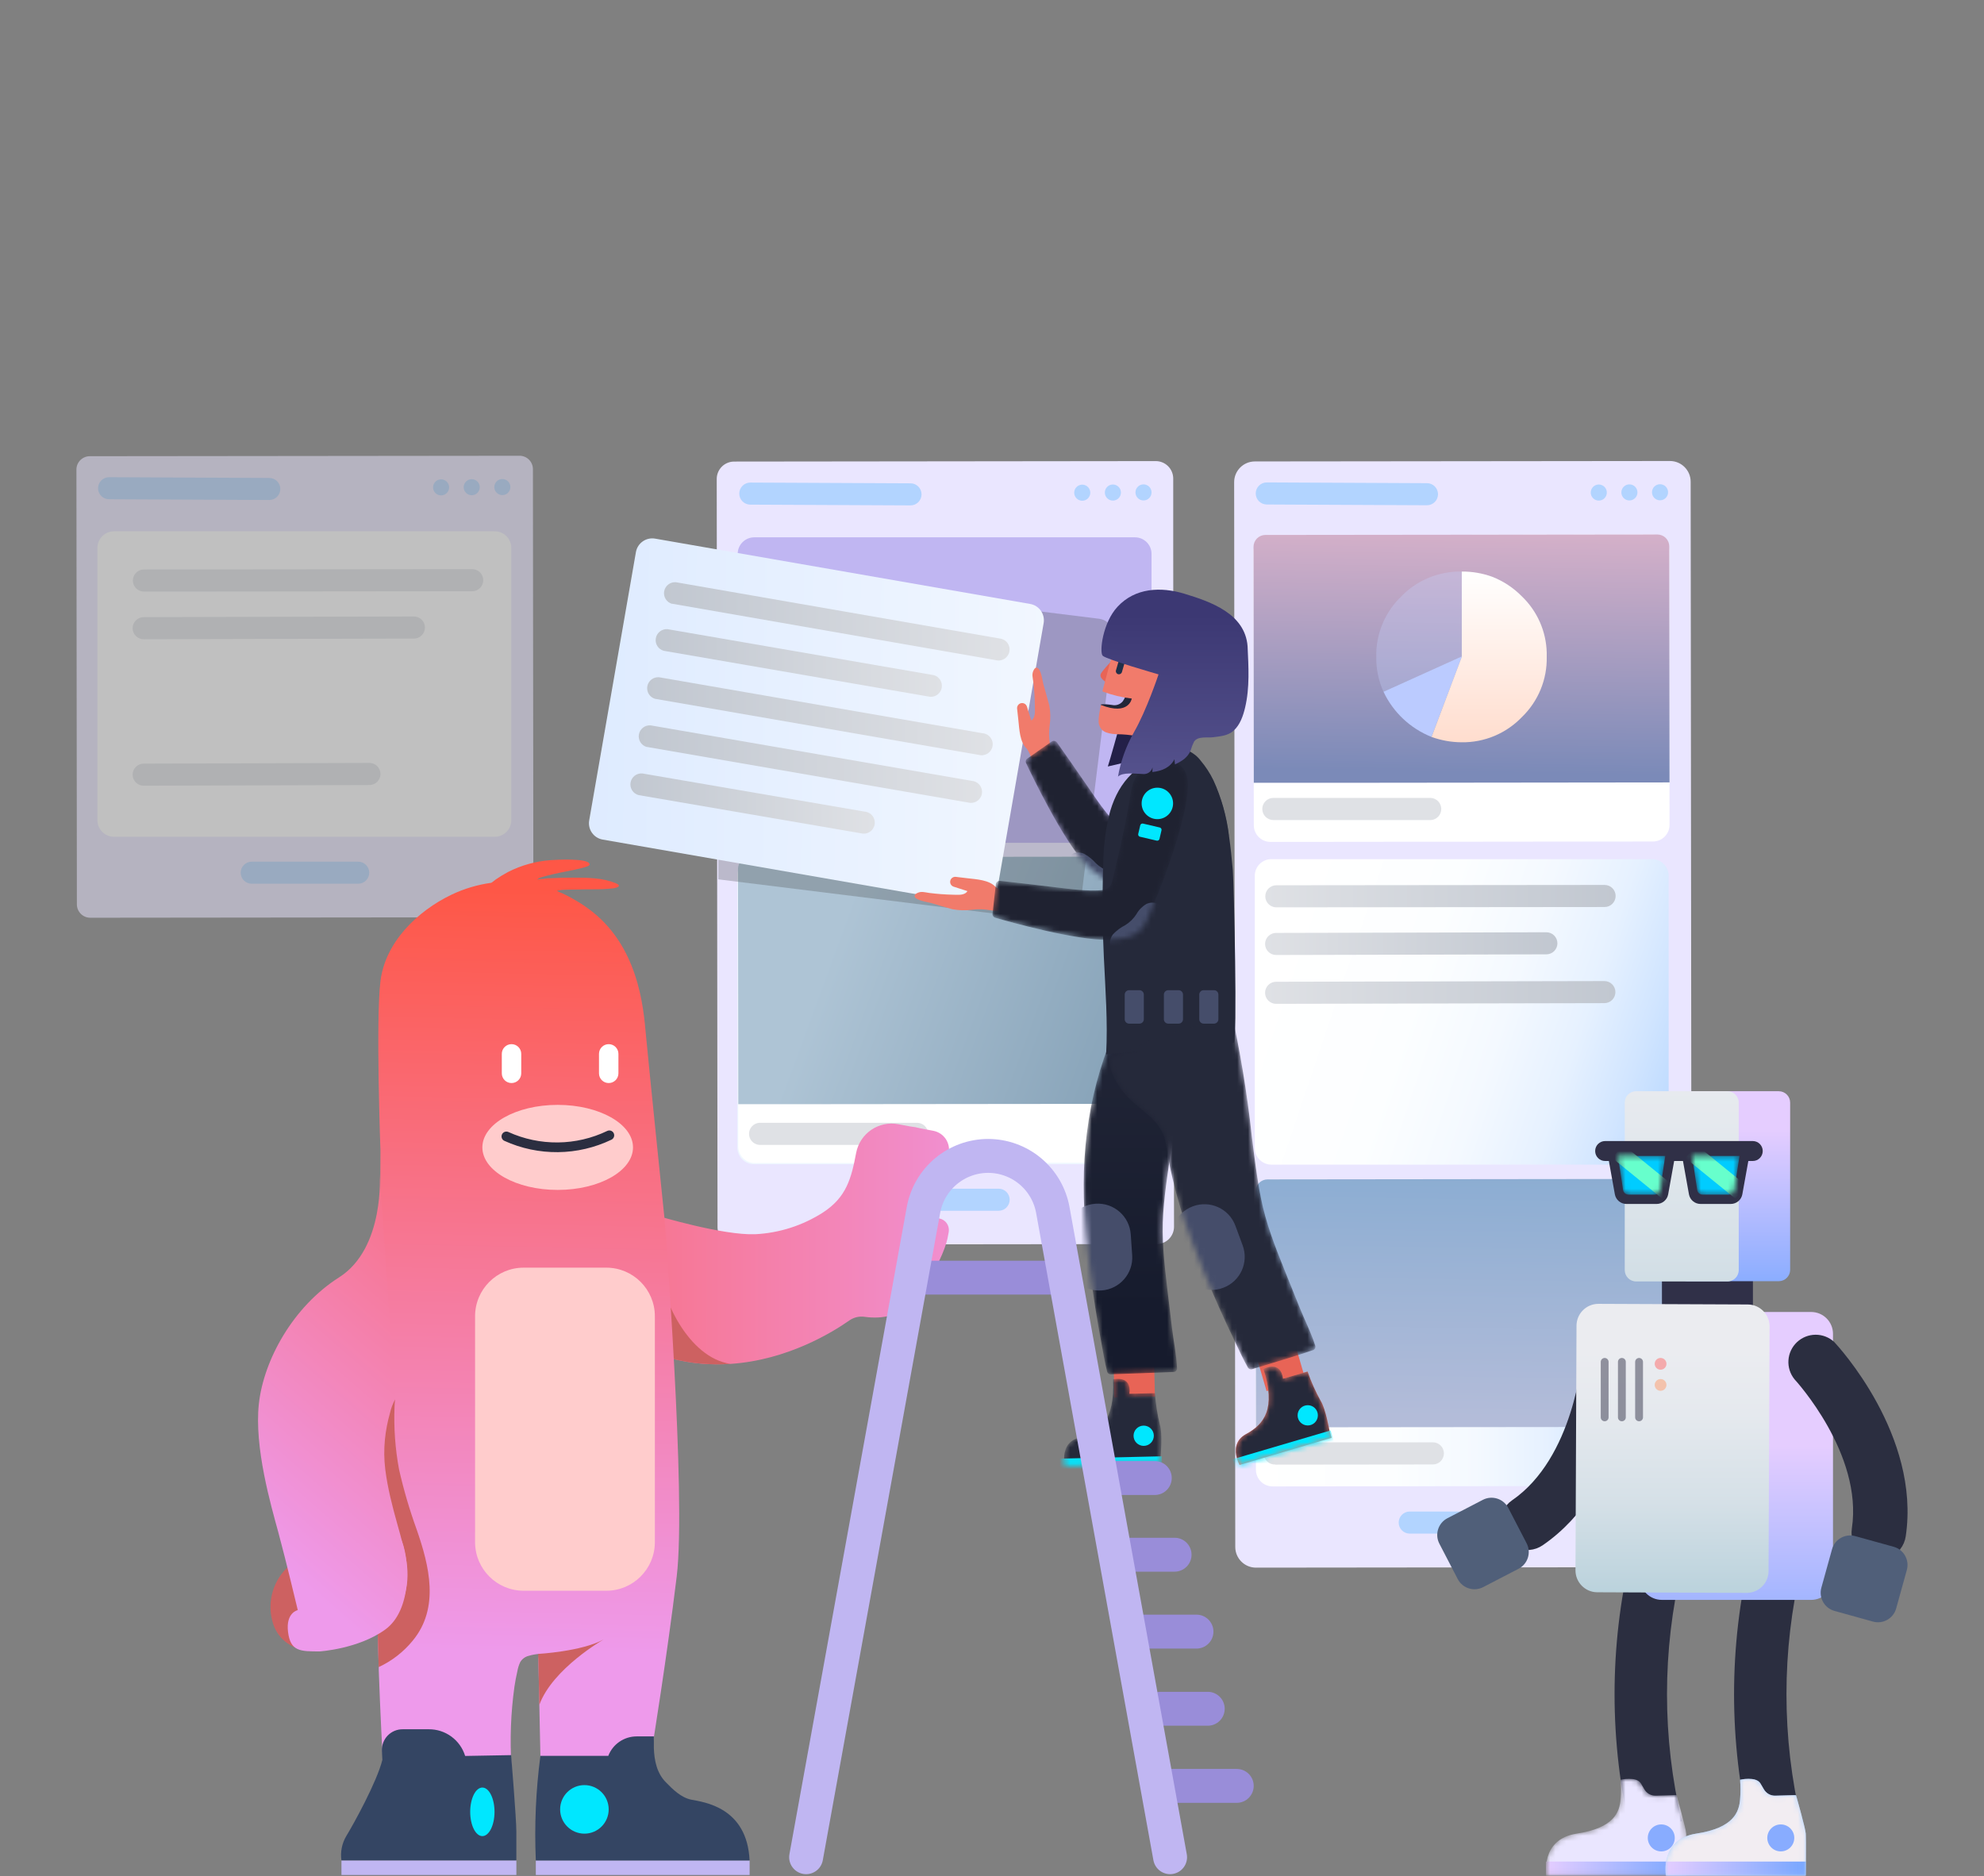 <svg width="368" height="348" viewBox="0 0 368 348" fill="none" xmlns="http://www.w3.org/2000/svg">
<rect x="0" y="0" width="368" height="348" fill="#808080" stroke="none"/>
<g clip-path="url(#clip0_77_30)">
<g opacity="0.5">
<path d="M96.364 84.539L16.655 84.623C15.284 84.624 14.174 85.736 14.175 87.107L14.26 167.753C14.261 169.124 15.374 170.234 16.745 170.233L96.454 170.149C97.825 170.148 98.935 169.035 98.933 167.664L98.849 87.019C98.847 85.648 97.735 84.538 96.364 84.539Z" fill="#EAE6FF"/>
<path d="M93.178 91.839C94.002 91.839 94.67 91.171 94.67 90.347C94.67 89.523 94.002 88.855 93.178 88.855C92.354 88.855 91.686 89.523 91.686 90.347C91.686 91.171 92.354 91.839 93.178 91.839Z" fill="#B2D4FF"/>
<path d="M87.496 91.866C88.32 91.866 88.988 91.198 88.988 90.374C88.988 89.55 88.32 88.882 87.496 88.882C86.672 88.882 86.004 89.55 86.004 90.374C86.004 91.198 86.672 91.866 87.496 91.866Z" fill="#B2D4FF"/>
<path d="M81.816 91.893C82.64 91.893 83.308 91.225 83.308 90.401C83.308 89.577 82.64 88.909 81.816 88.909C80.992 88.909 80.324 89.577 80.324 90.401C80.324 91.225 80.992 91.893 81.816 91.893Z" fill="#B2D4FF"/>
<path d="M49.947 92.749L20.233 92.609C19.69 92.609 19.169 92.393 18.785 92.009C18.401 91.625 18.186 91.105 18.186 90.561C18.186 90.019 18.401 89.498 18.785 89.114C19.169 88.73 19.69 88.514 20.233 88.514L49.947 88.655C50.49 88.655 51.011 88.87 51.395 89.254C51.779 89.638 51.995 90.159 51.995 90.702C51.995 91.245 51.779 91.766 51.395 92.15C51.011 92.534 50.49 92.749 49.947 92.749Z" fill="#B2D4FF"/>
<path d="M91.759 98.55H21.15C19.45 98.55 18.072 99.928 18.072 101.628V152.138C18.072 153.838 19.45 155.216 21.15 155.216H91.759C93.459 155.216 94.837 153.838 94.837 152.138V101.628C94.837 99.928 93.459 98.55 91.759 98.55Z" fill="white"/>
<path d="M26.697 109.731C26.154 109.731 25.633 109.515 25.249 109.131C24.865 108.747 24.649 108.227 24.649 107.684C24.649 107.141 24.865 106.62 25.249 106.236C25.633 105.852 26.154 105.636 26.697 105.636L87.584 105.576C88.127 105.576 88.648 105.792 89.032 106.176C89.416 106.56 89.632 107.08 89.632 107.623C89.632 108.166 89.416 108.687 89.032 109.071C88.648 109.455 88.127 109.671 87.584 109.671L26.697 109.731ZM26.65 118.57C26.107 118.57 25.586 118.354 25.202 117.97C24.818 117.586 24.602 117.065 24.602 116.522C24.602 115.979 24.818 115.458 25.202 115.074C25.586 114.69 26.107 114.475 26.65 114.475L76.772 114.354C77.315 114.354 77.835 114.57 78.219 114.954C78.603 115.338 78.819 115.859 78.819 116.402C78.819 116.945 78.603 117.466 78.219 117.85C77.835 118.233 77.315 118.449 76.772 118.449L26.65 118.57ZM26.65 145.741C26.107 145.741 25.586 145.526 25.202 145.142C24.818 144.758 24.602 144.237 24.602 143.694C24.602 143.151 24.818 142.63 25.202 142.246C25.586 141.862 26.107 141.647 26.65 141.647L68.522 141.519C69.065 141.519 69.585 141.735 69.969 142.119C70.353 142.503 70.569 143.024 70.569 143.567C70.569 144.11 70.353 144.631 69.969 145.015C69.585 145.399 69.065 145.614 68.522 145.614L26.657 145.741H26.65Z" fill="#DFE1E5"/>
<path d="M46.689 163.927C46.146 163.927 45.625 163.712 45.241 163.328C44.857 162.944 44.642 162.423 44.642 161.88C44.642 161.337 44.857 160.816 45.241 160.432C45.625 160.048 46.146 159.832 46.689 159.832H66.441C66.984 159.832 67.504 160.048 67.888 160.432C68.272 160.816 68.488 161.337 68.488 161.88C68.488 162.423 68.272 162.944 67.888 163.328C67.504 163.712 66.984 163.927 66.441 163.927H46.689Z" fill="#B2D4FF"/>
</g>
<path d="M217.762 227.538C217.763 227.962 217.68 228.382 217.519 228.774C217.357 229.166 217.119 229.522 216.82 229.823C216.52 230.123 216.164 230.361 215.773 230.523C215.381 230.686 214.961 230.769 214.537 230.769L136.32 230.856C135.465 230.855 134.645 230.515 134.039 229.91C133.434 229.306 133.092 228.487 133.089 227.631L132.941 88.849C132.941 88.424 133.023 88.004 133.185 87.612C133.347 87.22 133.584 86.864 133.884 86.564C134.183 86.264 134.539 86.025 134.931 85.863C135.322 85.701 135.742 85.617 136.166 85.617L214.383 85.53C215.239 85.532 216.059 85.872 216.664 86.476C217.269 87.08 217.611 87.9 217.615 88.755V102.378L217.675 159.418L217.762 227.538Z" fill="#EAE6FF"/>
<path d="M165.479 224.587C164.936 224.587 164.415 224.371 164.031 223.987C163.647 223.603 163.432 223.083 163.432 222.54C163.432 221.997 163.647 221.476 164.031 221.092C164.415 220.708 164.936 220.492 165.479 220.492H185.231C185.774 220.492 186.294 220.708 186.678 221.092C187.062 221.476 187.278 221.997 187.278 222.54C187.278 223.083 187.062 223.603 186.678 223.987C186.294 224.371 185.774 224.587 185.231 224.587H165.479Z" fill="#B2D4FF"/>
<path d="M210.515 99.668H139.906C138.206 99.668 136.828 101.046 136.828 102.746V153.255C136.828 154.955 138.206 156.333 139.906 156.333H210.515C212.215 156.333 213.593 154.955 213.593 153.255V102.746C213.593 101.046 212.215 99.668 210.515 99.668Z" fill="#C0B6F2"/>
<path d="M210.457 159.284H139.847C138.148 159.284 136.77 160.662 136.77 162.362V212.871C136.77 214.571 138.148 215.949 139.847 215.949H210.457C212.156 215.949 213.534 214.571 213.534 212.871V162.362C213.534 160.662 212.156 159.284 210.457 159.284Z" fill="#EFF7FF"/>
<path d="M140.77 168.33C140.227 168.33 139.706 168.114 139.322 167.73C138.938 167.346 138.723 166.825 138.723 166.282C138.723 165.739 138.938 165.219 139.322 164.835C139.706 164.451 140.227 164.235 140.77 164.235L201.657 164.182C201.936 164.166 202.214 164.207 202.476 164.302C202.738 164.398 202.977 164.546 203.18 164.737C203.383 164.928 203.544 165.159 203.654 165.415C203.765 165.671 203.822 165.947 203.822 166.226C203.822 166.504 203.765 166.78 203.654 167.036C203.544 167.292 203.383 167.523 203.18 167.714C202.977 167.905 202.738 168.053 202.476 168.149C202.214 168.245 201.936 168.286 201.657 168.27L140.77 168.33ZM140.723 177.175C140.18 177.175 139.659 176.96 139.275 176.576C138.891 176.192 138.676 175.671 138.676 175.128C138.676 174.585 138.891 174.064 139.275 173.68C139.659 173.296 140.18 173.08 140.723 173.08L190.845 172.953C191.388 172.953 191.909 173.169 192.293 173.553C192.677 173.937 192.892 174.458 192.892 175.001C192.892 175.544 192.677 176.064 192.293 176.448C191.909 176.832 191.388 177.048 190.845 177.048L140.717 177.175H140.723ZM140.723 186.228C140.18 186.228 139.659 186.012 139.275 185.628C138.891 185.244 138.676 184.724 138.676 184.181C138.676 183.638 138.891 183.117 139.275 182.733C139.659 182.349 140.18 182.133 140.723 182.133L201.61 182.006C202.153 182.006 202.674 182.222 203.058 182.606C203.442 182.99 203.658 183.51 203.658 184.053C203.658 184.597 203.442 185.117 203.058 185.501C202.674 185.885 202.153 186.101 201.61 186.101L140.723 186.228Z" fill="#9CB4DB"/>
<path d="M152.679 207.927H140.849C139.652 207.927 138.682 208.897 138.682 210.095V211.968C138.682 213.165 139.652 214.136 140.849 214.136H152.679C153.876 214.136 154.847 213.165 154.847 211.968V210.095C154.847 208.897 153.876 207.927 152.679 207.927Z" fill="#31CBFF"/>
<path d="M212.101 92.83C212.926 92.83 213.594 92.162 213.594 91.338C213.594 90.513 212.926 89.846 212.101 89.846C211.277 89.846 210.609 90.513 210.609 91.338C210.609 92.162 211.277 92.83 212.101 92.83Z" fill="#B2D4FF"/>
<path d="M206.422 92.856C207.246 92.856 207.914 92.188 207.914 91.364C207.914 90.54 207.246 89.872 206.422 89.872C205.598 89.872 204.93 90.54 204.93 91.364C204.93 92.188 205.598 92.856 206.422 92.856Z" fill="#B2D4FF"/>
<path d="M200.74 92.883C201.564 92.883 202.232 92.215 202.232 91.391C202.232 90.567 201.564 89.899 200.74 89.899C199.916 89.899 199.248 90.567 199.248 91.391C199.248 92.215 199.916 92.883 200.74 92.883Z" fill="#B2D4FF"/>
<path d="M168.871 93.746L139.17 93.606C138.627 93.606 138.107 93.39 137.723 93.006C137.339 92.622 137.123 92.101 137.123 91.558C137.123 91.015 137.339 90.495 137.723 90.111C138.107 89.727 138.627 89.511 139.17 89.511L168.885 89.651C169.428 89.651 169.949 89.867 170.333 90.251C170.716 90.635 170.932 91.156 170.932 91.699C170.932 92.242 170.716 92.763 170.333 93.147C169.949 93.531 169.428 93.746 168.885 93.746H168.871Z" fill="#B2D4FF"/>
<path d="M210.668 158.923L139.965 158.997C138.262 158.998 136.882 160.381 136.884 162.084L136.937 212.661C136.939 214.364 138.321 215.744 140.025 215.742L210.728 215.668C212.431 215.666 213.811 214.284 213.809 212.58L213.756 162.004C213.754 160.3 212.372 158.921 210.668 158.923Z" fill="white"/>
<path d="M140.871 212.37C140.347 212.34 139.855 212.111 139.494 211.729C139.134 211.348 138.934 210.843 138.934 210.319C138.934 209.794 139.134 209.29 139.494 208.908C139.855 208.527 140.347 208.298 140.871 208.268H169.976C170.255 208.252 170.535 208.293 170.797 208.389C171.06 208.485 171.3 208.633 171.504 208.825C171.707 209.017 171.869 209.249 171.979 209.506C172.09 209.762 172.147 210.039 172.147 210.319C172.147 210.598 172.09 210.875 171.979 211.132C171.869 211.389 171.707 211.62 171.504 211.812C171.3 212.004 171.06 212.153 170.797 212.248C170.535 212.344 170.255 212.385 169.976 212.37H140.864H140.871Z" fill="#DFE1E5"/>
<path d="M213.761 161.11L213.814 204.749L154.024 204.809H136.942L136.889 161.177C136.888 160.889 136.944 160.602 137.054 160.335C137.164 160.068 137.325 159.826 137.529 159.621C137.733 159.417 137.975 159.254 138.242 159.144C138.509 159.033 138.795 158.976 139.083 158.976L211.566 158.896C211.856 158.896 212.143 158.953 212.41 159.065C212.678 159.176 212.921 159.34 213.125 159.546C213.329 159.752 213.49 159.996 213.599 160.264C213.708 160.533 213.763 160.821 213.761 161.11Z" fill="url(#paint0_linear_77_30)"/>
<path opacity="0.29" d="M133.182 106.078C133.391 106.054 133.602 106.054 133.811 106.078L203.871 114.776C204.682 114.878 205.419 115.297 205.921 115.942C206.422 116.587 206.648 117.404 206.547 118.215L200.332 168.33C200.23 169.139 199.811 169.875 199.168 170.377C198.525 170.878 197.709 171.105 196.899 171.006L133.235 163.111L133.182 106.078Z" fill="#4B4C4C"/>
<path d="M191.075 112.026L121.513 99.91C119.838 99.619 118.244 100.74 117.952 102.414L109.286 152.175C108.994 153.85 110.115 155.444 111.79 155.735L181.352 167.851C183.026 168.142 184.62 167.021 184.912 165.347L193.579 115.586C193.87 113.911 192.749 112.317 191.075 112.026Z" fill="url(#paint1_linear_77_30)"/>
<path d="M124.663 112.012C124.172 111.877 123.749 111.563 123.477 111.132C123.204 110.701 123.103 110.184 123.191 109.682C123.28 109.181 123.553 108.73 123.956 108.418C124.36 108.107 124.865 107.957 125.373 107.998L185.37 118.429C185.655 118.451 185.932 118.532 186.184 118.667C186.435 118.802 186.656 118.989 186.831 119.214C187.006 119.44 187.132 119.699 187.201 119.976C187.27 120.254 187.28 120.542 187.231 120.823C187.182 121.105 187.074 121.373 186.915 121.61C186.756 121.847 186.55 122.049 186.308 122.201C186.067 122.354 185.796 122.454 185.513 122.496C185.231 122.538 184.943 122.52 184.668 122.444L124.663 111.986V112.012Z" fill="url(#paint2_linear_77_30)"/>
<path d="M123.112 120.717C122.622 120.581 122.2 120.268 121.928 119.838C121.656 119.408 121.554 118.892 121.642 118.391C121.73 117.89 122.001 117.44 122.402 117.128C122.804 116.816 123.307 116.664 123.815 116.703L173.207 125.234C173.697 125.37 174.119 125.683 174.391 126.113C174.663 126.543 174.765 127.059 174.677 127.56C174.589 128.061 174.318 128.511 173.916 128.823C173.515 129.135 173.011 129.287 172.504 129.248L123.112 120.717Z" fill="url(#paint3_linear_77_30)"/>
<path d="M121.534 129.636C121.044 129.5 120.622 129.187 120.35 128.757C120.078 128.327 119.976 127.811 120.064 127.31C120.152 126.809 120.423 126.359 120.824 126.047C121.226 125.735 121.729 125.583 122.236 125.622L182.24 136.006C182.525 136.028 182.802 136.109 183.054 136.244C183.305 136.379 183.526 136.566 183.701 136.791C183.877 137.017 184.003 137.276 184.072 137.553C184.141 137.831 184.151 138.119 184.101 138.4C184.052 138.682 183.945 138.95 183.786 139.187C183.627 139.424 183.42 139.626 183.179 139.778C182.937 139.931 182.666 140.031 182.384 140.073C182.101 140.115 181.813 140.097 181.538 140.021L121.534 129.63V129.636Z" fill="url(#paint4_linear_77_30)"/>
<path d="M119.973 138.562C119.483 138.426 119.061 138.113 118.789 137.683C118.518 137.253 118.416 136.737 118.503 136.236C118.591 135.735 118.862 135.284 119.264 134.972C119.665 134.66 120.169 134.509 120.676 134.547L180.653 144.912C181.143 145.047 181.565 145.361 181.837 145.791C182.109 146.221 182.211 146.737 182.123 147.238C182.035 147.739 181.764 148.189 181.363 148.501C180.961 148.813 180.458 148.965 179.951 148.926L119.947 138.542L119.973 138.562Z" fill="url(#paint5_linear_77_30)"/>
<path d="M118.428 147.481C117.938 147.345 117.516 147.032 117.244 146.602C116.973 146.172 116.871 145.656 116.958 145.155C117.046 144.654 117.317 144.203 117.719 143.891C118.12 143.579 118.624 143.428 119.131 143.466L160.367 150.545C160.652 150.567 160.929 150.648 161.18 150.783C161.432 150.919 161.653 151.105 161.828 151.33C162.003 151.556 162.129 151.816 162.198 152.093C162.267 152.37 162.277 152.658 162.228 152.94C162.179 153.221 162.071 153.489 161.912 153.726C161.753 153.964 161.546 154.165 161.305 154.318C161.064 154.47 160.793 154.571 160.51 154.612C160.228 154.654 159.94 154.636 159.664 154.56L118.428 147.481Z" fill="url(#paint6_linear_77_30)"/>
<path d="M309.745 85.513L232.753 85.594C230.632 85.596 228.914 87.317 228.916 89.438L229.123 286.947C229.125 289.068 230.846 290.786 232.968 290.784L309.96 290.703C312.081 290.701 313.799 288.98 313.796 286.859L313.59 89.35C313.587 87.229 311.866 85.511 309.745 85.513Z" fill="#EAE6FF"/>
<path d="M261.481 284.471C260.938 284.471 260.417 284.255 260.033 283.871C259.649 283.487 259.434 282.966 259.434 282.423C259.434 281.88 259.649 281.36 260.033 280.976C260.417 280.592 260.938 280.376 261.481 280.376H281.233C281.776 280.376 282.296 280.592 282.68 280.976C283.064 281.36 283.28 281.88 283.28 282.423C283.28 282.966 283.064 283.487 282.68 283.871C282.296 284.255 281.776 284.471 281.233 284.471H261.488H261.481Z" fill="#B2D4FF"/>
<path d="M307.91 92.803C308.734 92.803 309.402 92.135 309.402 91.311C309.402 90.487 308.734 89.819 307.91 89.819C307.086 89.819 306.418 90.487 306.418 91.311C306.418 92.135 307.086 92.803 307.91 92.803Z" fill="#B2D4FF"/>
<path d="M302.228 92.83C303.052 92.83 303.72 92.162 303.72 91.338C303.72 90.514 303.052 89.846 302.228 89.846C301.404 89.846 300.736 90.514 300.736 91.338C300.736 92.162 301.404 92.83 302.228 92.83Z" fill="#B2D4FF"/>
<path d="M296.549 92.856C297.373 92.856 298.041 92.188 298.041 91.364C298.041 90.54 297.373 89.872 296.549 89.872C295.725 89.872 295.057 90.54 295.057 91.364C295.057 92.188 295.725 92.856 296.549 92.856Z" fill="#B2D4FF"/>
<path d="M264.68 93.72L234.965 93.579C234.422 93.579 233.902 93.363 233.518 92.979C233.134 92.595 232.918 92.075 232.918 91.532C232.918 90.989 233.134 90.468 233.518 90.084C233.902 89.7 234.422 89.484 234.965 89.484L264.68 89.625C265.223 89.625 265.743 89.841 266.127 90.224C266.511 90.608 266.727 91.129 266.727 91.672C266.727 92.215 266.511 92.736 266.127 93.12C265.743 93.504 265.223 93.72 264.68 93.72Z" fill="#B2D4FF"/>
<path d="M306.431 159.364H235.822C234.122 159.364 232.744 160.742 232.744 162.442V212.952C232.744 214.651 234.122 216.029 235.822 216.029H306.431C308.131 216.029 309.509 214.651 309.509 212.952V162.442C309.509 160.742 308.131 159.364 306.431 159.364Z" fill="url(#paint7_linear_77_30)"/>
<path d="M236.739 168.303C236.196 168.303 235.675 168.087 235.291 167.703C234.907 167.319 234.691 166.799 234.691 166.256C234.691 165.713 234.907 165.192 235.291 164.808C235.675 164.424 236.196 164.208 236.739 164.208L297.626 164.148C298.169 164.148 298.69 164.364 299.074 164.748C299.458 165.132 299.674 165.652 299.674 166.195C299.674 166.738 299.458 167.259 299.074 167.643C298.69 168.027 298.169 168.243 297.626 168.243L236.739 168.303Z" fill="url(#paint8_linear_77_30)"/>
<path d="M236.698 177.142C236.155 177.142 235.634 176.926 235.25 176.542C234.866 176.158 234.65 175.637 234.65 175.094C234.65 174.551 234.866 174.031 235.25 173.647C235.634 173.263 236.155 173.047 236.698 173.047L286.826 172.927C287.369 172.927 287.89 173.142 288.274 173.526C288.658 173.91 288.874 174.431 288.874 174.974C288.874 175.517 288.658 176.038 288.274 176.422C287.89 176.806 287.369 177.021 286.826 177.021L236.704 177.142H236.698Z" fill="url(#paint9_linear_77_30)"/>
<path d="M236.698 186.201C236.155 186.201 235.634 185.986 235.25 185.602C234.866 185.218 234.65 184.697 234.65 184.154C234.65 183.611 234.866 183.09 235.25 182.706C235.634 182.322 236.155 182.106 236.698 182.106L297.585 181.979C298.128 181.979 298.649 182.195 299.033 182.579C299.417 182.963 299.632 183.484 299.632 184.027C299.632 184.57 299.417 185.091 299.033 185.475C298.649 185.858 298.128 186.074 297.585 186.074L236.698 186.201Z" fill="url(#paint10_linear_77_30)"/>
<path d="M306.92 218.719L235.99 218.793C234.282 218.795 232.9 220.18 232.902 221.887L232.955 272.625C232.957 274.332 234.342 275.714 236.049 275.713L306.98 275.638C308.687 275.636 310.069 274.251 310.067 272.544L310.014 221.807C310.013 220.099 308.627 218.717 306.92 218.719Z" fill="url(#paint11_linear_77_30)"/>
<path d="M236.571 271.651C236.291 271.667 236.01 271.626 235.747 271.529C235.483 271.433 235.242 271.284 235.038 271.092C234.834 270.899 234.672 270.667 234.561 270.409C234.45 270.152 234.393 269.874 234.393 269.594C234.393 269.313 234.45 269.035 234.561 268.778C234.672 268.52 234.834 268.288 235.038 268.095C235.242 267.903 235.483 267.754 235.747 267.658C236.01 267.561 236.291 267.52 236.571 267.536H265.77C266.315 267.536 266.837 267.752 267.222 268.138C267.608 268.523 267.824 269.045 267.824 269.59C267.824 270.135 267.608 270.657 267.222 271.043C266.837 271.428 266.315 271.644 265.77 271.644L236.571 271.678V271.651Z" fill="#DFE1E5"/>
<path d="M310.023 220.907L310.07 264.679L250.092 264.739H232.957L232.91 220.974C232.909 220.684 232.966 220.397 233.076 220.129C233.186 219.862 233.348 219.618 233.553 219.413C233.757 219.208 234 219.045 234.268 218.934C234.535 218.823 234.822 218.766 235.111 218.766L307.815 218.686C308.106 218.686 308.394 218.743 308.663 218.855C308.932 218.967 309.176 219.131 309.381 219.337C309.586 219.544 309.748 219.789 309.859 220.058C309.969 220.327 310.025 220.616 310.023 220.907Z" fill="url(#paint12_linear_77_30)"/>
<path d="M306.527 99.173L235.597 99.247C233.89 99.249 232.507 100.634 232.509 102.342L232.562 153.079C232.564 154.786 233.949 156.168 235.657 156.167L306.587 156.092C308.294 156.091 309.677 154.705 309.675 152.998L309.622 102.261C309.62 100.554 308.235 99.171 306.527 99.173Z" fill="white"/>
<path d="M236.189 152.111C235.644 152.111 235.122 151.895 234.736 151.51C234.351 151.124 234.135 150.602 234.135 150.057C234.135 149.512 234.351 148.99 234.736 148.605C235.122 148.219 235.644 148.003 236.189 148.003H265.388C265.913 148.033 266.407 148.263 266.769 148.645C267.13 149.028 267.331 149.534 267.331 150.06C267.331 150.587 267.13 151.093 266.769 151.475C266.407 151.858 265.913 152.088 265.388 152.118H236.196L236.189 152.111Z" fill="#DFE1E5"/>
<path d="M309.622 101.361L309.669 145.133L249.699 145.2H232.557L232.51 101.434C232.509 101.145 232.565 100.858 232.675 100.59C232.786 100.322 232.948 100.079 233.152 99.873C233.357 99.668 233.6 99.506 233.867 99.394C234.135 99.284 234.421 99.226 234.711 99.226L307.415 99.146C307.705 99.145 307.993 99.202 308.262 99.313C308.531 99.424 308.775 99.587 308.98 99.793C309.185 99.999 309.348 100.244 309.458 100.513C309.568 100.782 309.624 101.07 309.622 101.361Z" fill="url(#paint13_linear_77_30)"/>
<path fill-rule="evenodd" clip-rule="evenodd" d="M271.136 121.835L265.529 136.695C261.603 135.132 258.417 132.135 256.617 128.312L271.096 121.775L271.136 121.835Z" fill="#BBCBFF"/>
<path fill-rule="evenodd" clip-rule="evenodd" d="M271.135 106.018V121.835L271.095 121.801L256.616 128.312C255.694 126.279 255.237 124.066 255.278 121.835V121.005C255.414 117.104 257.054 113.407 259.855 110.688C259.888 110.688 259.908 110.648 259.908 110.628C261.354 109.138 263.09 107.961 265.008 107.168C266.926 106.375 268.986 105.984 271.062 106.018H271.135Z" fill="#C7D4FF" fill-opacity="0.3"/>
<path fill-rule="evenodd" clip-rule="evenodd" d="M265.529 136.695L271.136 121.835V106.018C273.057 106.001 274.964 106.327 276.77 106.981C278.848 107.791 280.729 109.034 282.29 110.628C285.138 113.36 286.793 117.106 286.893 121.052V121.835C286.937 123.912 286.552 125.977 285.761 127.898C284.97 129.82 283.791 131.558 282.297 133.002C280.853 134.51 279.114 135.705 277.188 136.511C275.262 137.317 273.19 137.717 271.103 137.686C269.202 137.676 267.317 137.341 265.529 136.695Z" fill="url(#paint14_linear_77_30)"/>
<path d="M175.971 228.535L175.743 229.739C175.255 231.873 173.843 235.199 170.551 240.21C170.551 240.21 167.58 245.282 160.368 244.258C159.376 244.114 158.366 244.353 157.544 244.927C154.446 247.102 146.069 252.287 135.504 252.99C133.722 253.112 131.932 253.098 130.152 252.95C127.763 252.744 125.403 252.285 123.113 251.578C121.705 251.156 120.326 250.644 118.984 250.046L120.677 235.948L121.935 225.517C121.935 225.517 134.086 229.184 140.094 228.936C144.574 228.709 148.916 227.311 152.686 224.882C156.995 222.051 157.899 218.626 158.809 213.815C159.149 212.084 160.159 210.558 161.619 209.568C163.078 208.578 164.87 208.205 166.604 208.529L168.771 208.937C169.45 209.006 170.121 209.131 170.779 209.312L173.121 209.753C174.052 209.93 174.874 210.469 175.409 211.252C175.943 212.034 176.145 212.997 175.971 213.928L175.094 218.612L173.716 225.919L174.251 226.019C174.81 226.129 175.304 226.455 175.625 226.925C175.947 227.396 176.071 227.974 175.971 228.535Z" fill="url(#paint15_linear_77_30)"/>
<path d="M135.484 252.983C133.701 253.105 131.912 253.092 130.131 252.943C127.75 252.738 125.397 252.281 123.112 251.578C122.978 249.203 122.169 235.025 122.115 234.061C122.517 240.766 127.682 251.832 135.484 252.983Z" fill="#CD6161"/>
<path d="M125.522 292.393C123.722 307.26 121.012 323.934 121.012 323.934L119.212 330.692L100.283 328.015V327.855C100.243 325.874 100.201 323.894 100.156 321.913L99.956 312.318L99.875 308.571V307.755C99.882 307.582 99.904 307.409 99.942 307.24C99.981 307.089 100.004 306.934 100.009 306.778C99.847 306.783 99.686 306.801 99.527 306.832L99.032 306.912C98.708 306.965 98.388 307.041 98.076 307.14C97.748 307.217 97.44 307.359 97.168 307.558C96.897 307.757 96.669 308.008 96.496 308.297C96.239 308.85 96.056 309.435 95.954 310.037C95.734 310.973 95.566 311.917 95.419 312.874C94.746 317.721 94.56 322.623 94.864 327.507L70.984 326.168C70.984 326.168 70.542 317.992 70.255 309.876V309.24C70.174 307.006 70.108 304.798 70.067 302.784V302.115C70.007 299.05 70.014 296.494 70.121 295.076L70.569 213.514C70.569 213.514 69.673 189.179 70.569 181.973C71.466 174.767 77.401 168.999 83.75 165.955C86.075 164.845 88.558 164.102 91.11 163.753C91.197 163.753 91.846 163.205 91.927 163.151C92.672 162.636 93.448 162.164 94.248 161.739C96.697 160.494 99.37 159.75 102.11 159.551C102.946 159.485 109.356 159.103 109.356 160.341C109.356 160.622 108.721 160.769 108.533 160.836C107.864 161.05 107.148 161.197 106.452 161.351C104.713 161.719 102.946 162.02 101.22 162.495C100.912 162.582 100.605 162.656 100.304 162.763C100.045 162.838 99.814 162.984 99.634 163.185C99.867 163.102 100.111 163.053 100.357 163.037C100.638 163.037 100.919 163.037 101.2 162.971C101.481 162.904 101.796 162.917 102.09 162.904C103.482 162.823 104.873 162.797 106.265 162.797C107.657 162.797 108.988 162.797 110.347 162.937C111.651 163.039 112.933 163.33 114.154 163.8C115.545 164.369 114.328 164.703 113.665 164.79C112.447 164.913 111.223 164.969 109.999 164.958C109.095 164.958 108.192 164.958 107.322 164.991C106.452 165.025 105.603 164.991 104.746 165.045C104.256 165.048 103.767 165.115 103.294 165.245C103.62 165.432 103.963 165.586 104.318 165.707C104.659 165.868 104.987 166.035 105.335 166.209C106.004 166.564 106.673 166.945 107.342 167.353L107.449 167.413C107.971 167.741 108.487 168.082 108.988 168.45C118.449 175.208 119.353 186.924 119.801 191.869C120.249 196.813 123.267 226.153 123.267 226.153C123.267 226.153 127.321 277.492 125.522 292.393Z" fill="url(#paint16_linear_77_30)"/>
<path d="M53.051 290.994C51.752 292.328 50.844 293.993 50.427 295.808C50.011 297.623 50.101 299.518 50.69 301.285C51.164 302.716 52.089 303.955 53.326 304.818C54.587 305.698 56.09 306.166 57.628 306.156C57.405 306.039 57.212 305.871 57.065 305.667C56.918 305.463 56.819 305.227 56.778 304.978C56.43 303.48 56.638 301.954 56.618 300.435C56.598 298.916 56.036 297.866 55.674 296.474C55.076 294.173 54.803 291.799 54.865 289.422C54.202 289.875 53.594 290.403 53.051 290.994Z" fill="#CD6161"/>
<path d="M76.564 304.316C74.854 306.411 72.692 308.092 70.241 309.234C70.161 306.999 70.094 304.791 70.054 302.777V302.108C74.57 299.739 75.948 294.895 75.513 290.559C75.065 286.056 72.362 279.747 71.459 272.541C71.235 270.702 71.215 268.844 71.399 267.001C71.563 265.369 71.87 263.755 72.315 262.177C72.519 261.269 72.845 260.393 73.285 259.574C73.232 260.042 73.185 260.504 73.178 260.972C73.025 264.852 73.305 268.737 74.015 272.554C74.87 276.332 75.96 280.053 77.28 283.695C79.622 290.426 81.576 298.234 76.564 304.316Z" fill="#CD6161"/>
<path d="M70.428 217.675C70.428 217.675 71.445 231.506 62.894 236.939C54.343 242.372 48.923 252.261 48.02 260.357C47.117 268.453 50.275 279.285 51.627 284.243C52.978 289.201 55.233 298.662 55.233 298.662C55.233 298.662 52.978 299.11 53.426 302.717C53.875 306.323 55.681 306.323 59.288 306.323C59.288 306.323 66.494 305.868 71.452 302.269C76.41 298.669 75.962 289.65 74.61 286.043C74.61 286.043 67.845 271.169 73.272 259.005L70.428 217.675Z" fill="url(#paint17_linear_77_30)"/>
<path d="M112.454 235.139H97.132C92.154 235.139 88.119 239.174 88.119 244.151V286.056C88.119 291.034 92.154 295.069 97.132 295.069H112.454C117.432 295.069 121.467 291.034 121.467 286.056V244.151C121.467 239.174 117.432 235.139 112.454 235.139Z" fill="#FFCCCC"/>
<path d="M103.441 220.72C111.157 220.72 117.412 217.188 117.412 212.831C117.412 208.474 111.157 204.943 103.441 204.943C95.726 204.943 89.471 208.474 89.471 212.831C89.471 217.188 95.726 220.72 103.441 220.72Z" fill="#FFCCCC"/>
<path d="M93.928 210.797C96.932 212.161 100.199 212.849 103.499 212.813C106.798 212.778 110.049 212.019 113.024 210.59" stroke="#2B2E40" stroke-width="1.8" stroke-linecap="round" stroke-linejoin="round"/>
<path d="M99.386 345.09H139.043V347.793H99.386V345.09ZM63.335 345.09H95.779V347.793H63.335V345.09Z" fill="#C0B6F2"/>
<path d="M94.803 325.56L86.312 325.713L86.265 325.673C85.817 324.242 84.921 322.992 83.709 322.108C82.497 321.224 81.034 320.752 79.534 320.762H74.71C74.187 320.756 73.669 320.857 73.187 321.058C72.705 321.26 72.269 321.558 71.907 321.934C71.544 322.31 71.262 322.756 71.078 323.245C70.893 323.734 70.811 324.255 70.836 324.777L70.923 326.443C69.906 330.531 65.57 338.379 64.232 340.567C63.425 341.924 63.107 343.515 63.329 345.077H95.773V339.664C95.779 337.429 94.803 325.56 94.803 325.56ZM128.224 333.823C126.33 333.442 124.805 331.923 123.5 330.591C121.847 328.912 121.352 326.577 121.279 324.221V322.087H118.08C116.943 322.088 115.833 322.433 114.895 323.076C113.958 323.72 113.237 324.632 112.828 325.693H100.236C99.39 332.124 99.105 338.617 99.386 345.097H139.036C138.588 335.174 130.472 334.271 128.224 333.823Z" fill="#344563"/>
<path d="M108.399 340.126C110.886 340.126 112.902 338.11 112.902 335.623C112.902 333.136 110.886 331.12 108.399 331.12C105.913 331.12 103.896 333.136 103.896 335.623C103.896 338.11 105.913 340.126 108.399 340.126Z" fill="#00E7FF"/>
<path d="M89.47 340.581C90.715 340.581 91.725 338.565 91.725 336.078C91.725 333.591 90.715 331.575 89.47 331.575C88.224 331.575 87.215 333.591 87.215 336.078C87.215 338.565 88.224 340.581 89.47 340.581Z" fill="#00E7FF"/>
<path d="M94.883 193.682H94.876C93.882 193.682 93.076 194.488 93.076 195.482V199.095C93.076 200.089 93.882 200.895 94.876 200.895H94.883C95.877 200.895 96.683 200.089 96.683 199.095V195.482C96.683 194.488 95.877 193.682 94.883 193.682Z" fill="white"/>
<path d="M112.908 193.682H112.901C111.907 193.682 111.102 194.488 111.102 195.482V199.095C111.102 200.089 111.907 200.895 112.901 200.895H112.908C113.902 200.895 114.708 200.089 114.708 199.095V195.482C114.708 194.488 113.902 193.682 112.908 193.682Z" fill="white"/>
<path d="M112.005 304.082C112.005 304.082 102.49 309.488 100.035 316.246L99.834 306.785C99.834 306.785 107.943 306.337 112.005 304.082Z" fill="#CD6161"/>
<path d="M168.496 232.844C169.264 230.667 170.61 228.74 172.39 227.27C173.059 226.708 172.096 225.758 171.434 226.313C169.483 227.944 168.016 230.078 167.192 232.482C166.904 233.305 168.209 233.66 168.53 232.844H168.496Z" fill="#E68181"/>
<path d="M325.139 242.244H308.264V237.507H325.139V242.244Z" fill="#303048"/>
<path d="M281.127 287.04C281.926 287.415 282.81 287.574 283.69 287.503C284.57 287.431 285.416 287.131 286.145 286.632C301.748 275.926 303.448 253.325 303.541 252.368C303.588 251.052 303.121 249.769 302.239 248.792C301.356 247.814 300.128 247.219 298.814 247.132C297.5 247.045 296.204 247.473 295.2 248.326C294.197 249.178 293.565 250.388 293.438 251.699C293.438 251.993 291.933 270.433 280.444 278.308C279.715 278.812 279.13 279.499 278.749 280.299C278.368 281.1 278.204 281.987 278.273 282.871C278.342 283.754 278.642 284.605 279.143 285.336C279.644 286.068 280.328 286.656 281.127 287.04Z" fill="#2B2E40"/>
<path d="M283.167 286.271L279.759 279.702C278.868 277.987 276.756 277.318 275.041 278.208L268.472 281.617C266.757 282.508 266.088 284.62 266.978 286.335L270.387 292.904C271.278 294.619 273.39 295.288 275.105 294.397L281.674 290.989C283.389 290.098 284.058 287.986 283.167 286.271Z" fill="#505F79"/>
<path d="M313.007 237.648H329.935C331.099 237.648 332.043 236.704 332.043 235.54V204.521C332.043 203.357 331.099 202.413 329.935 202.413H313.007C311.843 202.413 310.9 203.357 310.9 204.521V235.54C310.9 236.704 311.843 237.648 313.007 237.648Z" fill="url(#paint18_linear_77_30)"/>
<path d="M303.479 237.701H320.393C321.561 237.701 322.508 236.755 322.508 235.587V204.521C322.508 203.353 321.561 202.407 320.393 202.407H303.479C302.311 202.407 301.365 203.353 301.365 204.521V235.587C301.365 236.755 302.311 237.701 303.479 237.701Z" fill="url(#paint19_linear_77_30)"/>
<path d="M297.724 215.354H325.11C326.13 215.354 326.957 214.527 326.957 213.507V213.5C326.957 212.48 326.13 211.654 325.11 211.654H297.724C296.705 211.654 295.878 212.48 295.878 213.5V213.507C295.878 214.527 296.705 215.354 297.724 215.354Z" fill="#303047"/>
<path d="M315.447 223.323H321.021C321.532 223.325 322.028 223.147 322.422 222.82C322.816 222.494 323.083 222.039 323.175 221.536L324.513 214.109H311.941L313.279 221.563C313.378 222.063 313.649 222.514 314.045 222.835C314.441 223.157 314.937 223.329 315.447 223.323ZM301.704 223.323H307.278C307.787 223.323 308.281 223.144 308.672 222.818C309.064 222.491 309.328 222.038 309.419 221.536L310.757 214.082H298.191L299.53 221.536C299.622 222.043 299.891 222.501 300.289 222.829C300.687 223.156 301.189 223.331 301.704 223.323Z" fill="#303047"/>
<mask id="mask0_77_30" style="mask-type:luminance" maskUnits="userSpaceOnUse" x="300" y="214" width="9" height="8">
<path d="M302.053 221.59H306.931C307.174 221.589 307.408 221.502 307.592 221.344C307.777 221.185 307.898 220.966 307.935 220.726L308.878 214.424H300.1L301.05 220.726C301.086 220.966 301.208 221.185 301.392 221.344C301.576 221.502 301.811 221.589 302.053 221.59Z" fill="white"/>
</mask>
<g mask="url(#mask0_77_30)">
<path d="M302.053 221.59H306.931C307.174 221.589 307.408 221.502 307.592 221.344C307.777 221.185 307.898 220.966 307.935 220.726L308.878 214.424H300.1L301.05 220.726C301.086 220.966 301.208 221.185 301.392 221.344C301.576 221.502 301.811 221.589 302.053 221.59Z" fill="#00CCFF"/>
<path d="M308.342 222.359L299.05 214.803L301.055 212.337L310.347 219.894L308.342 222.359Z" fill="#67FFCC"/>
</g>
<mask id="mask1_77_30" style="mask-type:luminance" maskUnits="userSpaceOnUse" x="313" y="214" width="10" height="8">
<path d="M315.817 221.59H320.694C320.937 221.589 321.172 221.502 321.356 221.344C321.54 221.185 321.661 220.966 321.698 220.726L322.648 214.424H313.85L314.8 220.726C314.835 220.969 314.958 221.191 315.146 221.35C315.333 221.509 315.571 221.594 315.817 221.59Z" fill="white"/>
</mask>
<g mask="url(#mask1_77_30)">
<path d="M315.815 221.59H320.692C320.935 221.589 321.17 221.502 321.354 221.344C321.538 221.185 321.659 220.966 321.696 220.726L322.646 214.424H313.848L314.798 220.726C314.834 220.969 314.956 221.191 315.144 221.35C315.331 221.509 315.569 221.594 315.815 221.59Z" fill="#00CCFF"/>
<path d="M321.895 222.353L312.603 214.796L314.608 212.331L323.9 219.887L321.895 222.353Z" fill="#67FFCC"/>
</g>
<path d="M311.952 337.811L302.491 340.112C298.469 323.109 298.469 305.402 302.491 288.398L311.952 290.7C308.285 306.19 308.285 322.321 311.952 337.811Z" fill="#2B2E40"/>
<mask id="mask2_77_30" style="mask-type:luminance" maskUnits="userSpaceOnUse" x="286" y="329" width="27" height="19">
<path d="M310.84 332.98C310.878 332.98 310.915 332.992 310.945 333.015C310.975 333.038 310.997 333.07 311.007 333.107C311.255 333.983 312.707 339.129 312.773 340.112C312.84 341.096 312.773 347.927 312.773 347.927H286.853C286.853 347.927 285.575 341.163 292.487 340.112C299.398 339.062 300.409 336.098 300.583 333.756C300.692 332.547 300.692 331.331 300.583 330.123C300.583 330.123 303.533 329.454 304.356 330.792C304.604 331.193 304.818 331.561 304.992 331.876C305.201 332.25 305.508 332.561 305.881 332.773C306.254 332.985 306.677 333.092 307.106 333.08L310.84 332.98Z" fill="white"/>
</mask>
<g mask="url(#mask2_77_30)">
<path d="M310.974 332.973C310.974 332.973 312.7 339.062 312.773 340.112C312.847 341.163 312.773 347.927 312.773 347.927H286.853C286.853 347.927 285.575 341.163 292.487 340.112C299.398 339.062 300.409 336.098 300.583 333.756C300.692 332.547 300.692 331.331 300.583 330.123C300.583 330.123 303.533 329.454 304.356 330.792C304.604 331.193 304.818 331.555 304.992 331.876C305.201 332.25 305.508 332.561 305.881 332.773C306.254 332.985 306.677 333.092 307.106 333.08L310.974 332.973Z" fill="#EAE6FF"/>
<path d="M286.76 345.298H312.807V347.927H286.76V345.298Z" fill="url(#paint20_linear_77_30)"/>
</g>
<path d="M308.137 343.418C309.519 343.418 310.64 342.297 310.64 340.915C310.64 339.533 309.519 338.413 308.137 338.413C306.755 338.413 305.635 339.533 305.635 340.915C305.635 342.297 306.755 343.418 308.137 343.418Z" fill="#88ACFF"/>
<path d="M334.111 337.811L324.657 340.112C320.635 323.109 320.635 305.402 324.657 288.398L334.111 290.7C330.444 306.19 330.444 322.321 334.111 337.811Z" fill="#2B2E40"/>
<path d="M333.001 332.98C333.04 332.979 333.078 332.992 333.109 333.015C333.14 333.037 333.164 333.07 333.175 333.107C333.423 333.983 334.868 339.129 334.941 340.112C335.015 341.096 334.941 347.927 334.941 347.927H309.021C309.021 347.927 307.743 341.163 314.655 340.112C321.566 339.062 322.577 336.098 322.751 333.756C322.86 332.547 322.86 331.331 322.751 330.123C322.751 330.123 325.695 329.454 326.524 330.792C326.772 331.193 326.979 331.561 327.16 331.876C327.368 332.249 327.675 332.559 328.046 332.771C328.418 332.984 328.84 333.09 329.268 333.08L333.001 332.98Z" fill="#B2D4FF"/>
<mask id="mask3_77_30" style="mask-type:luminance" maskUnits="userSpaceOnUse" x="308" y="329" width="27" height="19">
<path d="M333.001 332.98C333.04 332.979 333.078 332.992 333.109 333.015C333.14 333.037 333.164 333.07 333.175 333.107C333.423 333.983 334.868 339.129 334.941 340.112C335.015 341.096 334.941 347.927 334.941 347.927H309.021C309.021 347.927 307.743 341.163 314.655 340.112C321.566 339.062 322.577 336.098 322.751 333.756C322.86 332.547 322.86 331.331 322.751 330.123C322.751 330.123 325.695 329.454 326.524 330.792C326.772 331.193 326.979 331.561 327.16 331.876C327.368 332.249 327.675 332.559 328.046 332.771C328.418 332.984 328.84 333.09 329.268 333.08L333.001 332.98Z" fill="white"/>
</mask>
<g mask="url(#mask3_77_30)">
<path d="M333.135 332.973C333.135 332.973 334.861 339.062 334.941 340.112C335.022 341.163 334.941 347.927 334.941 347.927H309.021C309.021 347.927 307.743 341.163 314.655 340.112C321.566 339.062 322.577 336.098 322.751 333.756C322.86 332.547 322.86 331.331 322.751 330.123C322.751 330.123 325.695 329.454 326.524 330.792C326.772 331.193 326.979 331.555 327.16 331.876C327.368 332.249 327.675 332.559 328.046 332.771C328.418 332.984 328.84 333.09 329.268 333.08L333.135 332.973Z" fill="#F2EDF2"/>
<path d="M308.928 345.298H334.975V347.927H308.928V345.298Z" fill="url(#paint21_linear_77_30)"/>
</g>
<path d="M330.305 343.418C331.687 343.418 332.808 342.297 332.808 340.915C332.808 339.533 331.687 338.413 330.305 338.413C328.923 338.413 327.803 339.533 327.803 340.915C327.803 342.297 328.923 343.418 330.305 343.418Z" fill="#88ACFF"/>
<path d="M308.237 296.762H335.937C338.177 296.762 339.992 294.947 339.992 292.707V247.417C339.992 245.177 338.177 243.362 335.937 243.362H308.237C305.998 243.362 304.182 245.177 304.182 247.417V292.707C304.182 294.947 305.998 296.762 308.237 296.762Z" fill="url(#paint22_linear_77_30)"/>
<path d="M296.271 295.352L323.958 295.468C326.201 295.477 328.027 293.667 328.037 291.424L328.227 246.046C328.236 243.803 326.425 241.977 324.182 241.968L296.496 241.852C294.253 241.843 292.427 243.653 292.417 245.896L292.227 291.274C292.218 293.517 294.028 295.343 296.271 295.352Z" fill="url(#paint23_linear_77_30)"/>
<g opacity="0.49">
<path d="M304.022 252.615V262.906M300.83 252.615V262.906M297.639 252.615V262.906" stroke="#303048" stroke-width="1.452" stroke-linecap="round" stroke-linejoin="round"/>
<path d="M308.011 254.067C308.613 254.067 309.101 253.579 309.101 252.977C309.101 252.374 308.613 251.886 308.011 251.886C307.408 251.886 306.92 252.374 306.92 252.977C306.92 253.579 307.408 254.067 308.011 254.067Z" fill="#FF6666"/>
<path d="M308.011 257.981C308.613 257.981 309.101 257.493 309.101 256.891C309.101 256.288 308.613 255.8 308.011 255.8C307.408 255.8 306.92 256.288 306.92 256.891C306.92 257.493 307.408 257.981 308.011 257.981Z" fill="#FF9966"/>
</g>
<path d="M350.356 288.934C351.177 288.606 351.897 288.069 352.446 287.377C352.994 286.684 353.351 285.86 353.481 284.986C356.278 266.251 340.882 249.631 340.22 248.929C339.278 248.057 338.041 247.576 336.759 247.581C335.476 247.587 334.243 248.079 333.309 248.957C332.375 249.836 331.809 251.037 331.726 252.317C331.642 253.597 332.048 254.861 332.86 255.854C333.06 256.068 345.572 269.711 343.492 283.487C343.356 284.369 343.457 285.272 343.784 286.102C344.111 286.933 344.652 287.662 345.353 288.215C346.053 288.769 346.888 289.127 347.771 289.253C348.655 289.379 349.556 289.269 350.383 288.934H350.356Z" fill="#2B2E40"/>
<path d="M351.249 286.914L344.118 284.937C342.256 284.42 340.327 285.511 339.811 287.374L337.833 294.505C337.317 296.367 338.408 298.295 340.27 298.812L347.401 300.789C349.264 301.306 351.192 300.215 351.708 298.352L353.686 291.221C354.203 289.359 353.112 287.431 351.249 286.914Z" fill="#505F79"/>
<path d="M233.043 251.578L240.255 249.469L242.142 255.923L234.93 258.032L233.043 251.578Z" fill="#E86456"/>
<path d="M194.739 137.967C194.549 136.815 194.538 135.642 194.705 134.487C194.874 133.291 194.852 132.076 194.638 130.888C194.291 129.549 193.889 128.211 193.521 126.873C193.36 126.284 193.1 123.969 192.303 123.842C192.083 123.809 191.902 124.003 191.788 124.197C191.286 125.04 191.574 125.689 191.674 126.572C191.846 128.031 191.938 129.499 191.949 130.968C191.949 131.871 192.123 133.096 191.28 133.644L190.483 131.075C190.415 130.851 190.266 130.661 190.065 130.541C189.863 130.422 189.625 130.383 189.396 130.43C189.167 130.478 188.964 130.61 188.827 130.8C188.69 130.99 188.63 131.224 188.657 131.456L188.891 133.597C189.072 135.243 189.139 137.679 190.463 138.883C190.873 139.474 191.174 140.134 191.353 140.83L194.953 139.365L194.739 137.967Z" fill="#F17B6B"/>
<path d="M183.718 168.845C182.563 168.636 181.383 168.606 180.219 168.758C179.023 168.912 177.81 168.873 176.626 168.644C175.288 168.283 173.95 167.868 172.652 167.487C172.069 167.32 169.754 167.025 169.641 166.229C169.641 166.015 169.808 165.828 169.995 165.72C170.845 165.232 171.494 165.52 172.377 165.634C173.834 165.819 175.299 165.929 176.766 165.961C177.676 165.961 178.894 166.155 179.443 165.292L176.88 164.469C176.66 164.397 176.475 164.245 176.36 164.043C176.245 163.842 176.21 163.605 176.26 163.378C176.309 163.152 176.442 162.952 176.63 162.817C176.819 162.683 177.051 162.623 177.282 162.649L179.423 162.904C181.062 163.104 183.497 163.198 184.682 164.536C185.269 164.952 185.926 165.26 186.622 165.446L185.117 169.033L183.718 168.845Z" fill="#F17B6B"/>
<mask id="mask4_77_30" style="mask-type:luminance" maskUnits="userSpaceOnUse" x="190" y="137" width="38" height="27">
<path d="M227.938 155.048C222.67 157.811 217.177 160.124 211.519 161.96C208.842 162.756 207.083 164.034 204.54 162.79C203.27 162.089 202.136 161.164 201.195 160.06C197.086 155.617 191.573 144.203 190.335 141.58C190.255 141.43 190.235 141.256 190.278 141.092C190.322 140.928 190.426 140.787 190.57 140.696L195.059 137.552C195.214 137.445 195.405 137.403 195.59 137.436C195.775 137.468 195.94 137.572 196.049 137.726C196.973 139.03 199.442 142.523 202.934 147.622C203.789 148.898 204.707 150.13 205.684 151.315C206.24 152.004 206.851 152.646 207.511 153.235C207.787 153.464 208.124 153.607 208.481 153.648C208.837 153.688 209.198 153.624 209.518 153.463C217.447 149.348 222.592 146.196 224.767 144.818C224.847 144.765 224.927 144.711 225.014 144.664C226.52 147.954 227.507 151.457 227.938 155.048Z" fill="white"/>
</mask>
<g mask="url(#mask4_77_30)">
<path d="M227.938 155.048C222.67 157.811 217.177 160.124 211.519 161.96C208.842 162.756 207.083 164.034 204.54 162.79C203.27 162.089 202.136 161.164 201.195 160.06C197.086 155.617 191.573 144.203 190.335 141.58C190.255 141.43 190.235 141.256 190.278 141.092C190.322 140.928 190.426 140.787 190.57 140.696L195.059 137.552C195.214 137.445 195.405 137.403 195.59 137.436C195.775 137.468 195.94 137.572 196.049 137.726C196.973 139.03 199.442 142.523 202.934 147.622C203.789 148.898 204.707 150.13 205.684 151.315C206.24 152.004 206.851 152.646 207.511 153.235C207.787 153.464 208.124 153.607 208.481 153.648C208.837 153.688 209.198 153.624 209.518 153.463C217.447 149.348 222.592 146.196 224.767 144.818C224.847 144.765 224.927 144.711 225.014 144.664C226.52 147.954 227.507 151.457 227.938 155.048Z" fill="#1F2231"/>
<path d="M199.255 161.92C199.944 162.812 200.742 163.614 201.63 164.309C202.656 165.026 203.758 165.63 204.915 166.108C205.658 166.436 206.668 166.871 207.485 166.47C208.876 165.801 208.896 164.028 208.013 162.957C207.378 162.314 206.584 161.853 205.711 161.619C204.804 161.308 203.975 160.804 203.283 160.14C202.652 159.422 201.903 158.818 201.068 158.354C199.957 157.859 198.331 158.14 198.211 159.571C198.261 160.455 198.632 161.291 199.255 161.92Z" fill="#454D6A"/>
</g>
<path d="M206.551 252.515L214.063 252.34L214.219 259.063L206.707 259.237L206.551 252.515Z" fill="#E86456"/>
<mask id="mask5_77_30" style="mask-type:luminance" maskUnits="userSpaceOnUse" x="197" y="255" width="19" height="17">
<path d="M215.287 270.099L215.32 271.484L197.522 271.898C197.422 271.446 197.373 270.984 197.375 270.52C197.375 269.182 197.817 267.248 200.172 266.693C203.912 265.816 206.829 263.568 206.448 255.86C206.448 255.86 209.987 254.991 209.479 258.537L214.229 258.423C214.365 260.418 214.674 262.397 215.153 264.338C215.648 265.883 215.287 270.099 215.287 270.099Z" fill="white"/>
</mask>
<g mask="url(#mask5_77_30)">
<path d="M215.287 270.099L215.32 271.484L197.522 271.898C197.422 271.446 197.373 270.984 197.375 270.52C197.375 269.182 197.817 267.248 200.172 266.693C203.912 265.816 206.829 263.568 206.448 255.86C206.448 255.86 209.987 254.991 209.479 258.537L214.229 258.423C214.365 260.418 214.674 262.397 215.153 264.338C215.648 265.883 215.287 270.099 215.287 270.099Z" fill="#25293A"/>
<path d="M212.136 268.198C213.174 268.198 214.016 267.357 214.016 266.318C214.016 265.28 213.174 264.438 212.136 264.438C211.098 264.438 210.256 265.28 210.256 266.318C210.256 267.357 211.098 268.198 212.136 268.198Z" fill="#00E7FF"/>
<path d="M196.533 270.56L215.497 270.13L215.606 274.913L196.642 275.343L196.533 270.56Z" fill="#00E7FF"/>
</g>
<mask id="mask6_77_30" style="mask-type:luminance" maskUnits="userSpaceOnUse" x="201" y="182" width="18" height="73">
<path d="M205.993 254.924C205.848 254.922 205.708 254.873 205.594 254.785C205.479 254.697 205.396 254.574 205.357 254.435C204.902 252.702 204.628 250.876 204.293 249.123C203.879 246.928 203.497 244.727 203.149 242.519C202.467 238.183 201.911 233.825 201.483 229.445C200.212 216.351 201.356 203.838 206.548 191.648C207.846 188.59 210.623 181.678 214.771 182.749C217.575 183.465 218.512 187.272 218.666 189.734C219.127 196.913 218.431 204.106 217.495 211.219C216.892 215.829 216.076 220.412 215.762 225.049C215.447 229.685 215.936 234.209 216.484 238.798L217.401 246.46C217.689 248.848 218.231 251.371 218.324 253.82C218.325 253.985 218.265 254.145 218.155 254.268C218.045 254.392 217.893 254.47 217.729 254.489C215.507 254.596 208.02 254.843 205.993 254.924Z" fill="white"/>
</mask>
<g mask="url(#mask6_77_30)">
<path d="M205.993 254.924C205.848 254.922 205.708 254.873 205.594 254.785C205.479 254.697 205.396 254.574 205.357 254.435C204.902 252.702 204.628 250.876 204.293 249.123C203.879 246.928 203.497 244.727 203.149 242.519C202.467 238.183 201.911 233.825 201.483 229.445C200.212 216.351 201.356 203.838 206.548 191.648C207.846 188.59 210.623 181.678 214.771 182.749C217.575 183.465 218.512 187.272 218.666 189.734C219.127 196.913 218.431 204.106 217.495 211.219C216.892 215.829 216.076 220.412 215.762 225.049C215.447 229.685 215.936 234.209 216.484 238.798L217.401 246.46C217.689 248.848 218.231 251.371 218.324 253.82C218.325 253.985 218.265 254.145 218.155 254.268C218.045 254.392 217.893 254.47 217.729 254.489C215.507 254.596 208.02 254.843 205.993 254.924Z" fill="url(#paint24_linear_77_30)"/>
<path d="M203.203 223.279L203.17 223.282C199.797 223.516 197.252 226.44 197.486 229.813L197.755 233.684C197.989 237.057 200.913 239.602 204.286 239.368L204.32 239.366C207.693 239.132 210.237 236.207 210.003 232.834L209.735 228.963C209.501 225.59 206.576 223.045 203.203 223.279Z" fill="#454D6A"/>
</g>
<path d="M228.829 193.441L205.17 195.569C205.498 189.547 205.03 183.605 204.749 177.563C204.512 172.657 204.45 167.732 204.561 162.79C204.561 161.84 204.615 160.89 204.642 159.94C204.689 157.036 205.041 154.145 205.692 151.315C207.064 145.895 210.108 141.693 216.806 139.726C217.983 139.378 219.168 138.903 220.365 139.265L220.539 139.325C221.409 139.736 222.164 140.357 222.734 141.131C223.644 142.209 224.417 143.396 225.036 144.664C226.542 147.954 227.528 151.457 227.96 155.048C228.281 157.236 228.481 159.391 228.662 161.378C228.883 164.075 229.552 193.367 228.829 193.441Z" fill="#25293A"/>
<mask id="mask7_77_30" style="mask-type:luminance" maskUnits="userSpaceOnUse" x="184" y="140" width="37" height="35">
<path d="M209.827 146.584C209.425 149.134 208.381 155.068 206.214 163.733C206.121 164.08 205.928 164.392 205.659 164.63C205.39 164.868 205.057 165.022 204.701 165.071C203.564 165.232 201.436 165.279 197.469 164.784C191.333 164.028 187.084 163.566 185.485 163.392C185.299 163.375 185.114 163.431 184.969 163.549C184.824 163.666 184.731 163.836 184.709 164.021L184.093 169.467C184.072 169.633 184.112 169.801 184.204 169.941C184.296 170.081 184.434 170.184 184.595 170.23C187.379 171.033 199.583 174.465 205.631 174.325C212.49 174.164 212.322 171.314 213.908 167.841C215.494 164.369 220.298 151.696 220.358 145.628C220.405 141.232 216.384 139.92 213.132 141.74C212.249 142.244 211.493 142.941 210.92 143.781C210.348 144.62 209.974 145.579 209.827 146.584Z" fill="white"/>
</mask>
<g mask="url(#mask7_77_30)">
<path d="M209.827 146.584C209.425 149.134 208.381 155.068 206.214 163.733C206.121 164.08 205.928 164.392 205.659 164.63C205.39 164.868 205.057 165.022 204.701 165.071C203.564 165.232 201.436 165.279 197.469 164.784C191.333 164.028 187.084 163.566 185.485 163.392C185.299 163.375 185.114 163.431 184.969 163.549C184.824 163.666 184.731 163.836 184.709 164.021L184.093 169.467C184.072 169.633 184.112 169.801 184.204 169.941C184.296 170.081 184.434 170.184 184.595 170.23C187.379 171.033 199.583 174.465 205.631 174.325C212.49 174.164 212.322 171.314 213.908 167.841C215.494 164.369 220.298 151.696 220.358 145.628C220.405 141.232 216.384 139.92 213.132 141.74C212.249 142.244 211.493 142.941 210.92 143.781C210.348 144.62 209.974 145.579 209.827 146.584Z" fill="#1F2231"/>
<path d="M209.425 175.911C210.459 175.463 211.434 174.89 212.328 174.204C213.283 173.397 214.143 172.483 214.891 171.481C215.4 170.812 216.075 169.969 215.888 169.086C215.573 167.56 213.881 167.079 212.616 167.694C211.844 168.149 211.209 168.803 210.776 169.588C210.252 170.399 209.555 171.084 208.735 171.595C207.883 172.027 207.112 172.602 206.454 173.294C205.691 174.245 205.564 175.89 206.915 176.366C207.712 176.64 208.702 176.238 209.425 175.911Z" fill="#454D6A"/>
</g>
<path d="M214.671 151.944C216.282 151.944 217.588 150.638 217.588 149.027C217.588 147.415 216.282 146.109 214.671 146.109C213.06 146.109 211.754 147.415 211.754 149.027C211.754 150.638 213.06 151.944 214.671 151.944Z" fill="#00E7FF"/>
<path d="M211.497 153.089L211.123 154.692C211.069 154.922 211.212 155.152 211.442 155.206L214.55 155.932C214.781 155.986 215.011 155.843 215.065 155.612L215.439 154.01C215.493 153.779 215.35 153.549 215.12 153.495L212.012 152.769C211.781 152.715 211.551 152.858 211.497 153.089Z" fill="#00E7FF"/>
<path d="M207.492 135.19C207.492 135.19 205.906 140.911 205.484 142.175L207.933 141.606L212.242 135.953L207.492 135.19Z" fill="#232048"/>
<path d="M208.648 129.322C208.748 129.322 208.293 130.038 208.253 130.091C208.014 130.379 207.7 130.594 207.345 130.712C206.99 130.83 206.61 130.847 206.246 130.76C205.878 130.72 205.51 130.66 205.142 130.64C205.082 130.64 204.065 130.586 204.165 130.747C204.165 130.747 204.834 131.838 206.949 131.918C209.063 131.998 210.468 129.375 210.468 129.375L208.648 129.322Z" fill="#232638"/>
<path d="M205.973 122.812C205.973 122.812 204.287 124.585 204.146 125.08C204.006 125.575 204.387 125.983 205.016 126.465C205.645 126.947 205.973 122.812 205.973 122.812Z" fill="#E86456"/>
<path d="M206.193 121.775L204.5 128.144C204.493 128.173 204.497 128.203 204.51 128.228C204.524 128.254 204.546 128.274 204.573 128.285C206.298 128.934 208.096 129.368 209.926 129.576C209.926 129.576 209.418 132.821 204.212 130.76C204.212 130.76 203.543 133.437 203.858 134.414C204.172 135.391 204.788 136.113 207.203 136.193C208.374 136.202 209.543 136.309 210.696 136.515L215.446 124.297L206.193 121.775Z" fill="#F17B6B"/>
<path d="M207.428 122.85L206.995 124.34C206.906 124.646 207.081 124.965 207.386 125.054C207.692 125.142 208.011 124.967 208.1 124.662L208.533 123.171C208.622 122.866 208.447 122.547 208.142 122.458C207.836 122.369 207.517 122.545 207.428 122.85Z" fill="#21304A"/>
<path d="M231.404 119.861C231.578 123.668 231.832 127.522 230.942 131.269C230.581 132.781 230.019 134.44 228.835 135.511C227.757 136.488 226.399 136.568 225.034 136.749C223.93 136.896 222.17 136.495 221.468 137.585C221.217 138.087 221.013 138.611 220.859 139.151C220.324 140.529 219.2 141.198 217.942 141.787C217.888 141.473 217.875 141.118 217.848 140.817C217.032 142.416 215.5 143.005 213.746 143.206L213.78 142.336C213.681 142.725 213.443 143.065 213.112 143.293C212.781 143.52 212.379 143.62 211.98 143.574C210.448 143.513 208.273 143.212 207.37 144.049C207.878 141.169 208.873 138.397 210.314 135.852C212.663 131.791 214.891 125.093 214.891 125.093C214.891 125.093 205.155 122.303 204.526 121.627C203.897 120.952 204.526 115.499 207.29 112.541C210.568 109.008 215.319 108.814 219.648 110.119C224.592 111.618 230.929 113.826 231.404 119.861Z" fill="url(#paint25_linear_77_30)"/>
<path d="M246.594 265.361L246.988 266.7L229.913 271.738C229.697 271.326 229.528 270.89 229.411 270.44C229.063 269.142 228.983 267.168 231.111 266.017C234.496 264.197 236.724 261.273 234.349 253.927C234.349 253.927 237.541 252.16 237.982 255.747L242.532 254.408C243.184 256.299 244.002 258.128 244.974 259.875C245.844 261.2 246.594 265.361 246.594 265.361Z" fill="#F17B6B"/>
<mask id="mask8_77_30" style="mask-type:luminance" maskUnits="userSpaceOnUse" x="229" y="253" width="18" height="19">
<path d="M246.594 265.361L246.988 266.7L229.913 271.738C229.697 271.326 229.528 270.89 229.411 270.44C229.063 269.142 228.983 267.168 231.111 266.017C234.496 264.197 236.724 261.273 234.349 253.927C234.349 253.927 237.541 252.16 237.982 255.747L242.532 254.408C243.184 256.299 244.002 258.128 244.974 259.875C245.844 261.2 246.594 265.361 246.594 265.361Z" fill="white"/>
</mask>
<g mask="url(#mask8_77_30)">
<path d="M246.594 265.361L246.988 266.7L229.913 271.738C229.697 271.326 229.528 270.89 229.411 270.44C229.063 269.142 228.983 267.168 231.111 266.017C234.496 264.197 236.724 261.273 234.349 253.927C234.349 253.927 237.541 252.16 237.982 255.747L242.532 254.408C243.184 256.299 244.002 258.128 244.974 259.875C245.844 261.2 246.594 265.361 246.594 265.361Z" fill="#25293A"/>
<path d="M242.566 264.411C243.604 264.411 244.446 263.57 244.446 262.531C244.446 261.493 243.604 260.651 242.566 260.651C241.527 260.651 240.686 261.493 240.686 262.531C240.686 263.57 241.527 264.411 242.566 264.411Z" fill="#00E7FF"/>
<path d="M228.621 270.686L246.817 265.327L248.169 269.916L229.973 275.275L228.621 270.686Z" fill="#00E7FF"/>
</g>
<mask id="mask9_77_30" style="mask-type:luminance" maskUnits="userSpaceOnUse" x="205" y="187" width="39" height="68">
<path d="M205.684 197.027C205.684 197.221 205.765 197.442 205.832 197.696C206.323 199.476 207.177 201.134 208.341 202.567C210.944 205.853 215.527 207.525 216.209 212.062C217.187 218.288 218.822 224.393 221.087 230.274C222.653 234.436 224.345 238.549 226.165 242.612C227.084 244.678 228.037 246.727 229.022 248.761C229.805 250.387 230.561 252.107 231.465 253.672C231.539 253.799 231.652 253.897 231.787 253.953C231.923 254.008 232.073 254.018 232.214 253.98C234.181 253.398 241.427 251.19 243.555 250.434C243.712 250.375 243.841 250.259 243.917 250.109C243.993 249.959 244.009 249.786 243.963 249.624C243.234 247.283 242.036 244.941 241.126 242.699C240.158 240.282 239.186 237.869 238.209 235.46C236.463 231.124 234.79 226.822 233.88 222.218C233.117 218.398 232.656 214.537 232.18 210.677C231.316 202.758 230.014 194.893 228.28 187.118C228.467 187.894 225.704 189.279 225.168 189.466C223.683 189.995 222.044 190.229 220.518 190.637C217.98 191.301 215.49 192.135 213.065 193.133C212.252 193.459 211.467 193.848 210.716 194.297C209.837 194.719 208.898 195.004 207.933 195.14C206.193 195.528 205.41 195.482 205.684 197.027Z" fill="white"/>
</mask>
<g mask="url(#mask9_77_30)">
<path d="M205.684 197.027C205.684 197.221 205.765 197.442 205.832 197.696C206.323 199.476 207.177 201.134 208.341 202.567C210.944 205.853 215.527 207.525 216.209 212.062C217.187 218.288 218.822 224.393 221.087 230.274C222.653 234.436 224.345 238.549 226.165 242.612C227.084 244.678 228.037 246.727 229.022 248.761C229.805 250.387 230.561 252.107 231.465 253.672C231.539 253.799 231.652 253.897 231.787 253.953C231.923 254.008 232.073 254.018 232.214 253.98C234.181 253.398 241.427 251.19 243.555 250.434C243.712 250.375 243.841 250.259 243.917 250.109C243.993 249.959 244.009 249.786 243.963 249.624C243.234 247.283 242.036 244.941 241.126 242.699C240.158 240.282 239.186 237.869 238.209 235.46C236.463 231.124 234.79 226.822 233.88 222.218C233.117 218.398 232.656 214.537 232.18 210.677C231.316 202.758 230.014 194.893 228.28 187.118C228.467 187.894 225.704 189.279 225.168 189.466C223.683 189.995 222.044 190.229 220.518 190.637C217.98 191.301 215.49 192.135 213.065 193.133C212.252 193.459 211.467 193.848 210.716 194.297C209.837 194.719 208.898 195.004 207.933 195.14C206.193 195.528 205.41 195.482 205.684 197.027Z" fill="#25293A"/>
<path d="M221.283 223.752L221.252 223.764C218.081 224.937 216.461 228.459 217.634 231.63L218.98 235.27C220.153 238.441 223.675 240.061 226.846 238.888L226.877 238.876C230.049 237.703 231.668 234.181 230.495 231.01L229.149 227.37C227.976 224.199 224.454 222.579 221.283 223.752Z" fill="#454D6A"/>
</g>
<path d="M218.611 183.672H216.697C216.246 183.672 215.881 184.038 215.881 184.488V189.058C215.881 189.509 216.246 189.875 216.697 189.875H218.611C219.062 189.875 219.427 189.509 219.427 189.058V184.488C219.427 184.038 219.062 183.672 218.611 183.672Z" fill="#454D6A"/>
<path d="M211.345 183.672H209.432C208.981 183.672 208.615 184.038 208.615 184.488V189.058C208.615 189.509 208.981 189.875 209.432 189.875H211.345C211.796 189.875 212.161 189.509 212.161 189.058V184.488C212.161 184.038 211.796 183.672 211.345 183.672Z" fill="#454D6A"/>
<path d="M225.175 183.672H223.262C222.811 183.672 222.445 184.038 222.445 184.488V189.058C222.445 189.509 222.811 189.875 223.262 189.875H225.175C225.626 189.875 225.992 189.509 225.992 189.058V184.488C225.992 184.038 225.626 183.672 225.175 183.672Z" fill="#454D6A"/>
<path d="M214.195 271.015H205.444C203.707 271.015 202.299 272.423 202.299 274.16C202.299 275.897 203.707 277.305 205.444 277.305H214.195C215.932 277.305 217.34 275.897 217.34 274.16C217.34 272.423 215.932 271.015 214.195 271.015Z" fill="#998DD9"/>
<path d="M217.869 285.24H209.117C207.381 285.24 205.973 286.648 205.973 288.385C205.973 290.122 207.381 291.53 209.117 291.53H217.869C219.606 291.53 221.014 290.122 221.014 288.385C221.014 286.648 219.606 285.24 217.869 285.24Z" fill="#998DD9"/>
<path d="M221.93 299.505H212.047C210.31 299.505 208.902 300.913 208.902 302.65C208.902 304.387 210.31 305.795 212.047 305.795H221.93C223.666 305.795 225.074 304.387 225.074 302.65C225.074 300.913 223.666 299.505 221.93 299.505Z" fill="#998DD9"/>
<path d="M224.018 313.817H215.266C213.529 313.817 212.121 315.225 212.121 316.962C212.121 318.698 213.529 320.106 215.266 320.106H224.018C225.754 320.106 227.162 318.698 227.162 316.962C227.162 315.225 225.754 313.817 224.018 313.817Z" fill="#998DD9"/>
<path d="M229.397 328.122H217.213C215.476 328.122 214.068 329.53 214.068 331.267C214.068 333.004 215.476 334.412 217.213 334.412H229.397C231.134 334.412 232.542 333.004 232.542 331.267C232.542 329.53 231.134 328.122 229.397 328.122Z" fill="#998DD9"/>
<path d="M169.434 236.992H197.114" stroke="#998DD9" stroke-width="6.289" stroke-linecap="round" stroke-linejoin="round"/>
<path d="M149.521 344.495L171.287 224.447C171.794 221.633 173.272 219.087 175.465 217.252C177.658 215.418 180.425 214.412 183.284 214.41C186.143 214.412 188.91 215.418 191.103 217.252C193.295 219.087 194.774 221.633 195.281 224.447L217.033 344.495" stroke="#C0B6F2" stroke-width="6.289" stroke-linecap="round" stroke-linejoin="round"/>
</g>
<defs>
<linearGradient id="paint0_linear_77_30" x1="154.787" y1="174.653" x2="230.789" y2="202.567" gradientUnits="userSpaceOnUse">
<stop stop-color="#AEC4D5"/>
<stop offset="1" stop-color="#7896AD"/>
</linearGradient>
<linearGradient id="paint1_linear_77_30" x1="109.254" y1="133.447" x2="253.169" y2="134.886" gradientUnits="userSpaceOnUse">
<stop stop-color="#DEEBFF"/>
<stop offset="1" stop-color="white"/>
</linearGradient>
<linearGradient id="paint2_linear_77_30" x1="122.971" y1="115.224" x2="187.063" y2="115.224" gradientUnits="userSpaceOnUse">
<stop stop-color="#C1C7D0"/>
<stop offset="1" stop-color="#DFE1E5"/>
</linearGradient>
<linearGradient id="paint3_linear_77_30" x1="121.406" y1="122.965" x2="174.893" y2="122.965" gradientUnits="userSpaceOnUse">
<stop stop-color="#C1C7D0"/>
<stop offset="1" stop-color="#DFE1E5"/>
</linearGradient>
<linearGradient id="paint4_linear_77_30" x1="119.841" y1="132.815" x2="183.94" y2="132.815" gradientUnits="userSpaceOnUse">
<stop stop-color="#C1C7D0"/>
<stop offset="1" stop-color="#DFE1E5"/>
</linearGradient>
<linearGradient id="paint5_linear_77_30" x1="118.274" y1="141.733" x2="182.379" y2="141.733" gradientUnits="userSpaceOnUse">
<stop stop-color="#C1C7D0"/>
<stop offset="1" stop-color="#DFE1E5"/>
</linearGradient>
<linearGradient id="paint6_linear_77_30" x1="116.716" y1="149.013" x2="162.067" y2="149.013" gradientUnits="userSpaceOnUse">
<stop stop-color="#C1C7D0"/>
<stop offset="1" stop-color="#DFE1E5"/>
</linearGradient>
<linearGradient id="paint7_linear_77_30" x1="236.641" y1="176.032" x2="315.526" y2="202.684" gradientUnits="userSpaceOnUse">
<stop stop-color="white"/>
<stop offset="0.33" stop-color="#FCFEFF"/>
<stop offset="0.53" stop-color="#F4F9FF"/>
<stop offset="0.7" stop-color="#E6F1FF"/>
<stop offset="0.84" stop-color="#D1E5FF"/>
<stop offset="0.98" stop-color="#B7D7FF"/>
<stop offset="1" stop-color="#B2D4FF"/>
</linearGradient>
<linearGradient id="paint8_linear_77_30" x1="234.691" y1="166.222" x2="299.694" y2="166.222" gradientUnits="userSpaceOnUse">
<stop stop-color="#DFE1E5"/>
<stop offset="1" stop-color="#C1C7D0"/>
</linearGradient>
<linearGradient id="paint9_linear_77_30" x1="234.65" y1="175.034" x2="288.867" y2="175.034" gradientUnits="userSpaceOnUse">
<stop stop-color="#DFE1E5"/>
<stop offset="1" stop-color="#C1C7D0"/>
</linearGradient>
<linearGradient id="paint10_linear_77_30" x1="234.65" y1="184.094" x2="299.646" y2="184.094" gradientUnits="userSpaceOnUse">
<stop stop-color="#DFE1E5"/>
<stop offset="1" stop-color="#C1C7D0"/>
</linearGradient>
<linearGradient id="paint11_linear_77_30" x1="232.91" y1="247.202" x2="310.076" y2="247.202" gradientUnits="userSpaceOnUse">
<stop stop-color="white"/>
<stop offset="0.33" stop-color="#FCFEFF"/>
<stop offset="0.53" stop-color="#F4F9FF"/>
<stop offset="0.7" stop-color="#E6F1FF"/>
<stop offset="0.84" stop-color="#D1E5FF"/>
<stop offset="0.98" stop-color="#B7D7FF"/>
<stop offset="1" stop-color="#B2D4FF"/>
</linearGradient>
<linearGradient id="paint12_linear_77_30" x1="271.182" y1="262.792" x2="272.192" y2="197.007" gradientUnits="userSpaceOnUse">
<stop stop-color="#B3BCD9"/>
<stop offset="1" stop-color="#79A6CF"/>
</linearGradient>
<linearGradient id="paint13_linear_77_30" x1="270.782" y1="143.246" x2="271.799" y2="77.468" gradientUnits="userSpaceOnUse">
<stop stop-color="#7B8AB8"/>
<stop offset="1" stop-color="#FFC2D1"/>
</linearGradient>
<linearGradient id="paint14_linear_77_30" x1="276.221" y1="106.018" x2="276.221" y2="137.659" gradientUnits="userSpaceOnUse">
<stop stop-color="white"/>
<stop offset="1" stop-color="#FFDDCE"/>
</linearGradient>
<linearGradient id="paint15_linear_77_30" x1="51.179" y1="230.736" x2="201.851" y2="230.736" gradientUnits="userSpaceOnUse">
<stop stop-color="#FE5746"/>
<stop offset="1" stop-color="#EE9AEB"/>
</linearGradient>
<linearGradient id="paint16_linear_77_30" x1="99.594" y1="164.784" x2="96.59" y2="306.444" gradientUnits="userSpaceOnUse">
<stop stop-color="#FE5746"/>
<stop offset="1" stop-color="#EE9AEB"/>
</linearGradient>
<linearGradient id="paint17_linear_77_30" x1="121.433" y1="202.153" x2="47.759" y2="286.739" gradientUnits="userSpaceOnUse">
<stop stop-color="#FE5746"/>
<stop offset="1" stop-color="#EE9AEB"/>
</linearGradient>
<linearGradient id="paint18_linear_77_30" x1="321.465" y1="243.89" x2="321.465" y2="209.479" gradientUnits="userSpaceOnUse">
<stop stop-color="#77A6FF"/>
<stop offset="1" stop-color="#E5CDFF"/>
</linearGradient>
<linearGradient id="paint19_linear_77_30" x1="311.936" y1="330.263" x2="311.936" y2="189.5" gradientUnits="userSpaceOnUse">
<stop stop-color="#589DB5"/>
<stop offset="0.06" stop-color="#64A4BA"/>
<stop offset="0.28" stop-color="#94BDCD"/>
<stop offset="0.5" stop-color="#BAD2DC"/>
<stop offset="0.69" stop-color="#D5E0E7"/>
<stop offset="0.87" stop-color="#E5E9EE"/>
<stop offset="1" stop-color="#EBECF0"/>
</linearGradient>
<linearGradient id="paint20_linear_77_30" x1="312.807" y1="346.609" x2="286.76" y2="346.609" gradientUnits="userSpaceOnUse">
<stop stop-color="#77A6FF"/>
<stop offset="1" stop-color="#E5CDFF"/>
</linearGradient>
<linearGradient id="paint21_linear_77_30" x1="334.969" y1="346.609" x2="308.921" y2="346.609" gradientUnits="userSpaceOnUse">
<stop stop-color="#77A6FF"/>
<stop offset="1" stop-color="#E5CDFF"/>
</linearGradient>
<linearGradient id="paint22_linear_77_30" x1="321.01" y1="316.333" x2="321.01" y2="268.105" gradientUnits="userSpaceOnUse">
<stop stop-color="#77A6FF"/>
<stop offset="1" stop-color="#E5CDFF"/>
</linearGradient>
<linearGradient id="paint23_linear_77_30" x1="310.239" y1="341.099" x2="310.239" y2="250.631" gradientUnits="userSpaceOnUse">
<stop stop-color="#589DB5"/>
<stop offset="0.06" stop-color="#64A4BA"/>
<stop offset="0.28" stop-color="#94BDCD"/>
<stop offset="0.5" stop-color="#BAD2DC"/>
<stop offset="0.69" stop-color="#D5E0E7"/>
<stop offset="0.87" stop-color="#E5E9EE"/>
<stop offset="1" stop-color="#EBECF0"/>
</linearGradient>
<linearGradient id="paint24_linear_77_30" x1="210.068" y1="182.769" x2="209.68" y2="243.188" gradientUnits="userSpaceOnUse">
<stop stop-color="#232738"/>
<stop offset="1" stop-color="#161B2D"/>
</linearGradient>
<linearGradient id="paint25_linear_77_30" x1="217.787" y1="148.146" x2="217.998" y2="114.091" gradientUnits="userSpaceOnUse">
<stop stop-color="#585590"/>
<stop offset="1" stop-color="#3C3873"/>
</linearGradient>
<clipPath id="clip0_77_30">
<rect width="368" height="347.927" fill="white"/>
</clipPath>
</defs>
</svg>
